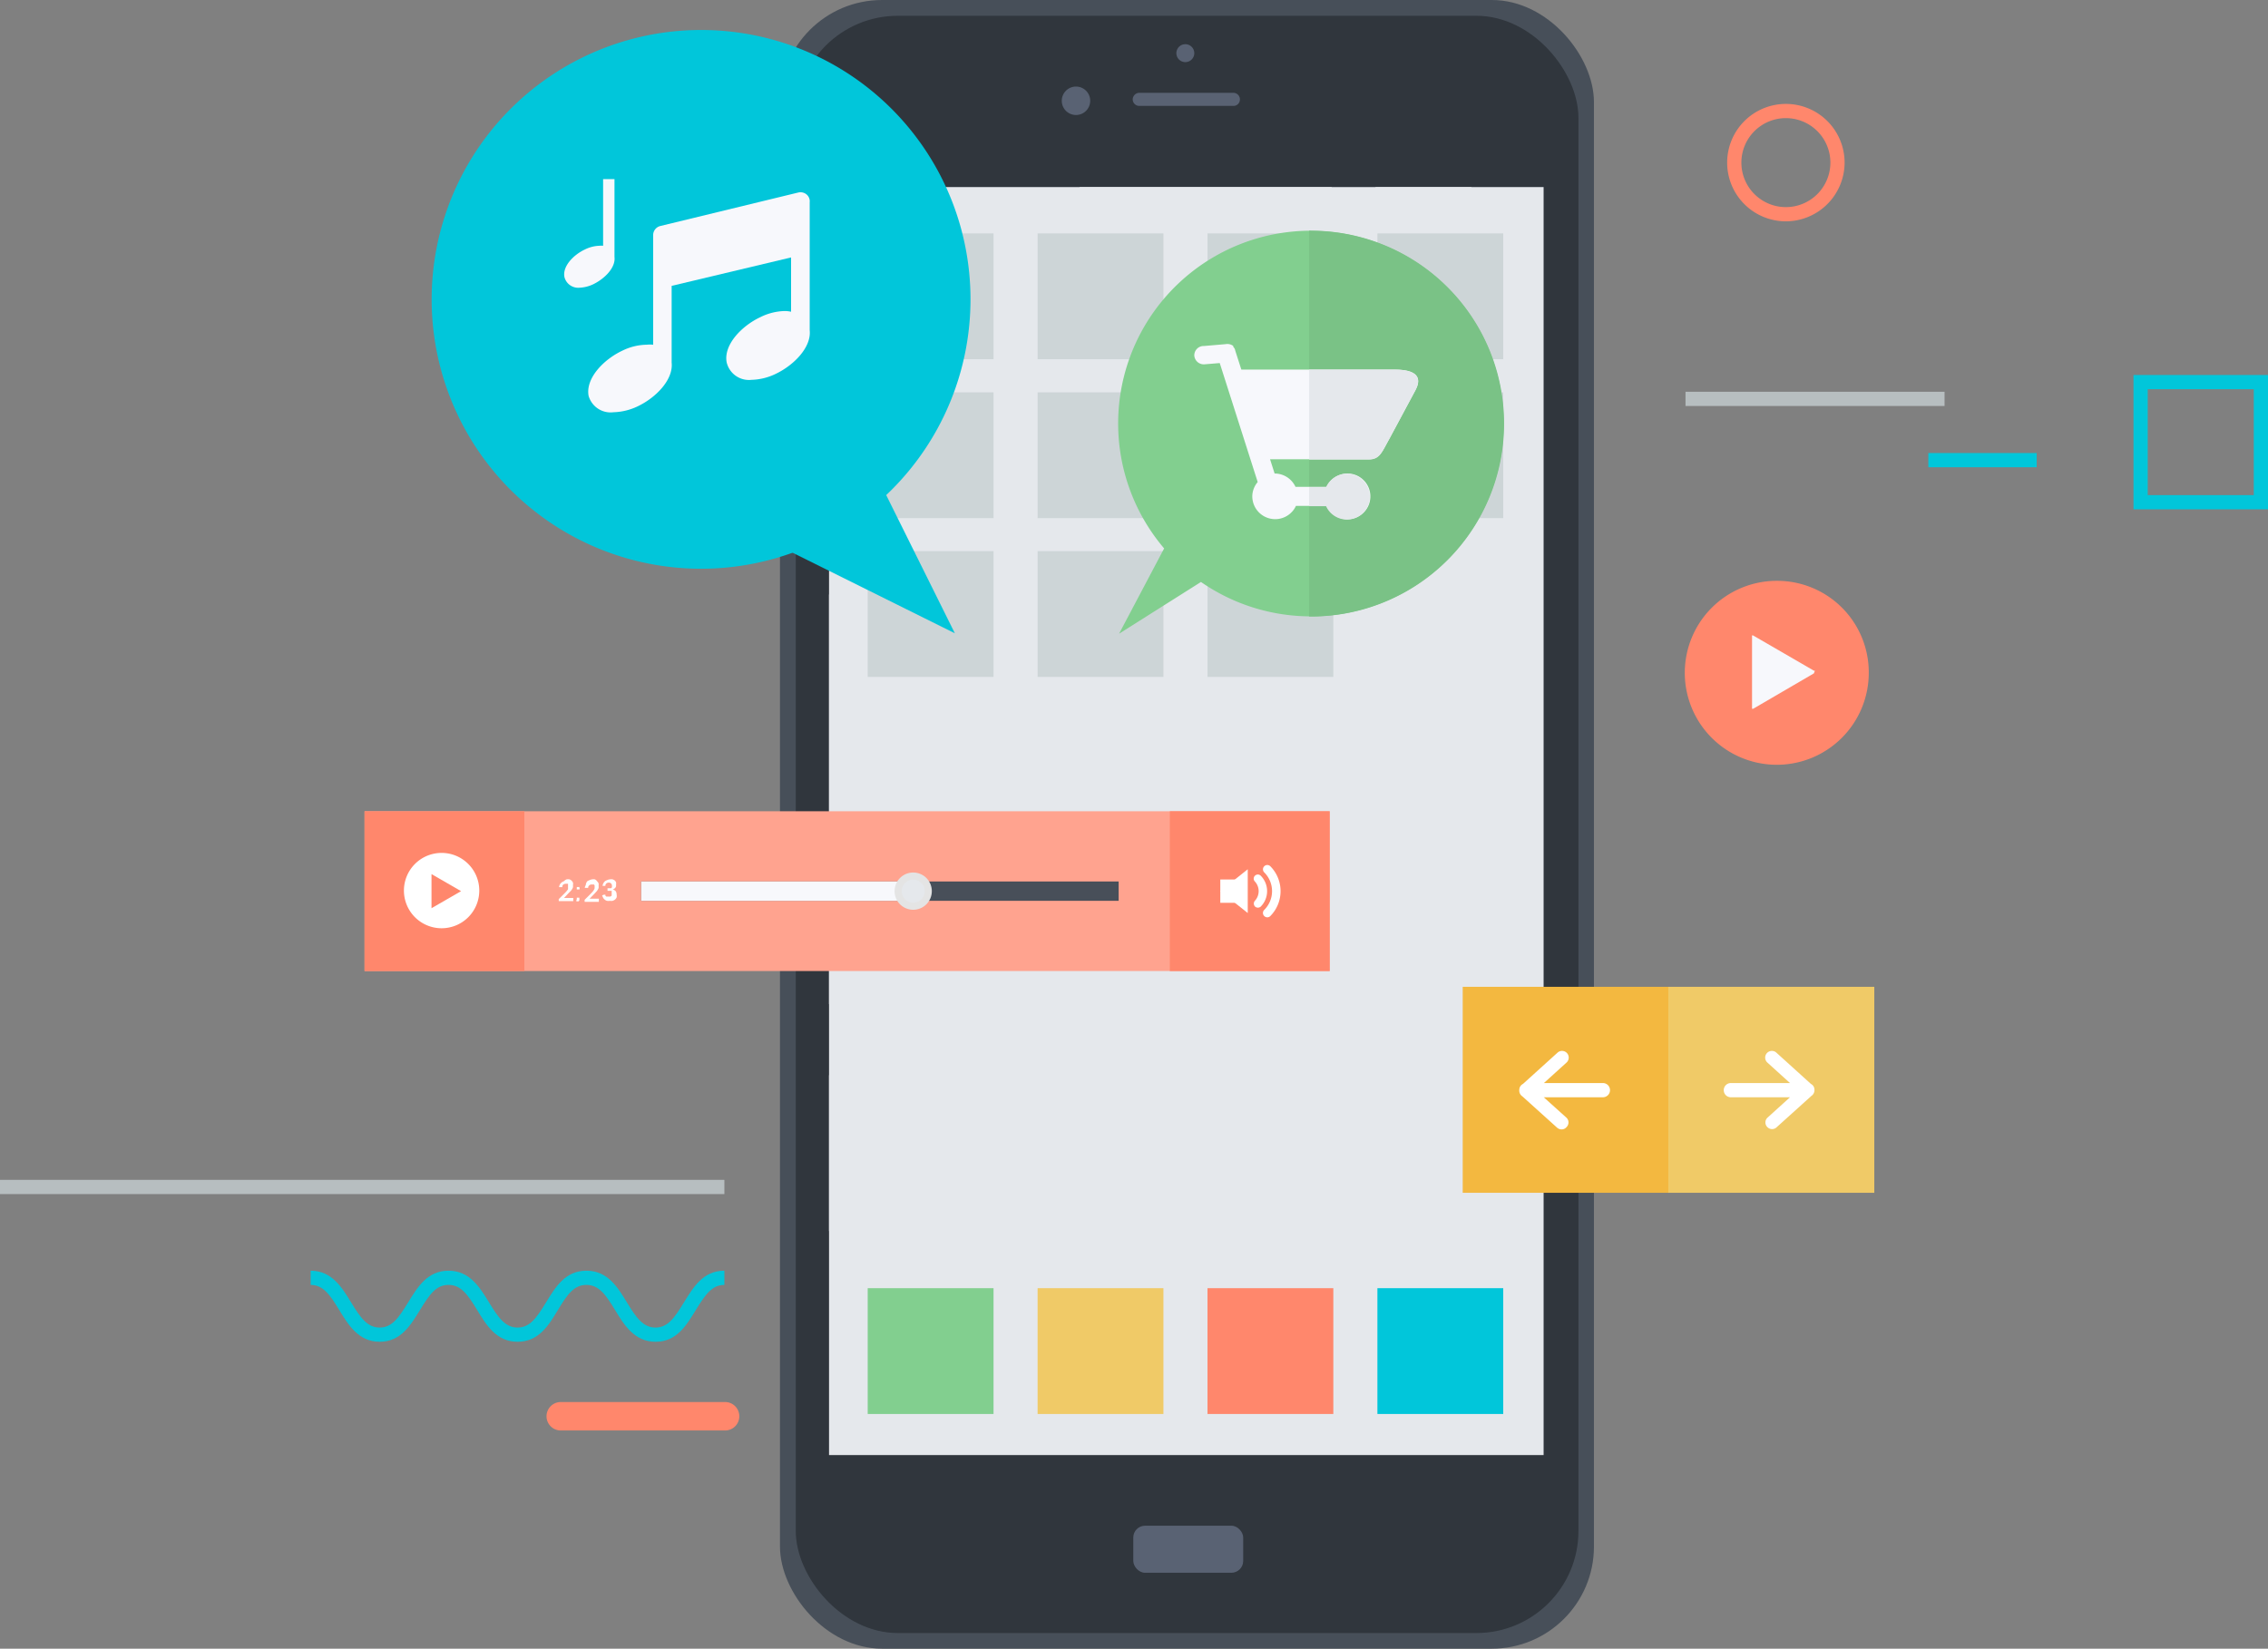 <svg xmlns="http://www.w3.org/2000/svg" viewBox="0 0 159.52 115.98"><rect x="0" y="0" width="159.52" height="115.98" fill="#808080" stroke="none"/><defs><style>.cls-1{fill:#ff876c;}.cls-2{fill:#b7bec0;}.cls-3{fill:#01c6da;}.cls-4{fill:#474f59;}.cls-5{fill:#30363d;}.cls-6{fill:#596273;}.cls-7{fill:#e5e8ec;}.cls-8{fill:#cdd5d7;}.cls-9{fill:#82cf8f;}.cls-10{fill:#f0ca67;}.cls-11{fill:#f7f8fc;}.cls-12{fill:#7ac286;}.cls-13{fill:#ffa38f;}.cls-14{fill:#484f59;}.cls-15{fill:#e4e4e4;}.cls-16{fill:#fff;}.cls-17{fill:#f3b840;}</style></defs><title>Mobile Content</title><g id="Layer_2" data-name="Layer 2"><g id="Layer_4" data-name="Layer 4"><path class="cls-1" d="M51,100.63H39.44a1,1,0,0,1,0-2H51a1,1,0,0,1,0,2Z"/><rect class="cls-2" y="83" width="50.95" height="1"/><path class="cls-3" d="M46.11,94.39c-1.5,0-2.22-1.2-2.86-2.25s-1.12-1.75-2-1.75-1.34.66-2,1.75-1.35,2.25-2.85,2.25-2.21-1.2-2.85-2.25-1.12-1.75-2-1.75-1.33.66-2,1.75-1.36,2.25-2.85,2.25-2.21-1.2-2.85-2.25-1.12-1.75-2-1.75v-1c1.49,0,2.21,1.19,2.85,2.24s1.13,1.76,2,1.76,1.33-.67,2-1.76,1.36-2.24,2.85-2.24,2.21,1.19,2.85,2.24,1.13,1.76,2,1.76,1.33-.67,2-1.76,1.35-2.24,2.85-2.24,2.21,1.19,2.85,2.24,1.13,1.76,2,1.76,1.33-.67,2-1.76,1.36-2.24,2.85-2.24v1c-.86,0-1.33.66-2,1.75S47.6,94.39,46.11,94.39Z"/><rect class="cls-4" x="54.86" width="57.25" height="115.98" rx="7.18" ry="7.18"/><rect class="cls-5" x="55.97" y="1.11" width="55.05" height="113.77" rx="7.18" ry="7.18"/><path class="cls-6" d="M76.68,7.09a1,1,0,1,1-1-1A1,1,0,0,1,76.68,7.09Z"/><path class="cls-6" d="M84,3.73a.63.63,0,1,1-.63-.62A.63.63,0,0,1,84,3.73Z"/><path class="cls-6" d="M87.21,7a.45.45,0,0,1-.45.45H80.13A.46.46,0,0,1,79.67,7h0a.47.47,0,0,1,.46-.47h6.63a.46.46,0,0,1,.45.47Z"/><rect class="cls-6" x="79.71" y="107.33" width="7.73" height="3.31" rx="0.83" ry="0.83"/><polygon class="cls-5" points="55.9 18.06 55.9 18.06 54.55 18.06 54.55 18.06 54.55 13.64 54.55 13.64 55.9 13.64 55.9 13.64 55.9 18.06"/><polygon class="cls-5" points="55.9 29.66 55.9 29.66 54.55 29.66 54.55 29.66 54.55 22.21 54.55 22.21 55.9 22.21 55.9 22.21 55.9 29.66"/><polygon class="cls-5" points="55.9 38.5 55.9 38.5 54.55 38.5 54.55 38.5 54.55 31.39 54.55 31.39 55.9 31.39 55.9 31.39 55.9 38.5"/><rect class="cls-7" x="58.31" y="13.16" width="50.26" height="89.2"/><polygon class="cls-7" points="58.31 41.83 58.31 70.64 93.68 13.16 75.95 13.16 58.31 41.83"/><polygon class="cls-7" points="58.31 86.61 103.51 13.16 96.76 13.16 58.31 75.65 58.31 86.61"/><rect class="cls-8" x="61.03" y="16.42" width="8.85" height="8.85"/><rect class="cls-8" x="72.98" y="16.42" width="8.85" height="8.85"/><rect class="cls-8" x="84.93" y="16.42" width="8.85" height="8.85"/><rect class="cls-8" x="96.88" y="16.42" width="8.85" height="8.85"/><rect class="cls-8" x="61.03" y="27.6" width="8.85" height="8.85"/><rect class="cls-8" x="72.98" y="27.6" width="8.85" height="8.85"/><rect class="cls-8" x="84.93" y="27.6" width="8.85" height="8.85"/><rect class="cls-8" x="96.88" y="27.6" width="8.85" height="8.85"/><rect class="cls-8" x="61.03" y="38.77" width="8.85" height="8.85"/><rect class="cls-8" x="72.98" y="38.77" width="8.85" height="8.85"/><rect class="cls-8" x="84.93" y="38.77" width="8.85" height="8.85"/><rect class="cls-9" x="61.03" y="90.62" width="8.85" height="8.85"/><rect class="cls-10" x="72.98" y="90.62" width="8.85" height="8.85"/><rect class="cls-1" x="84.93" y="90.62" width="8.85" height="8.85"/><rect class="cls-3" x="96.88" y="90.62" width="8.85" height="8.85"/><path class="cls-1" d="M125,40.86a6.47,6.47,0,1,0,6.44,6.46A6.44,6.44,0,0,0,125,40.86Z"/><path class="cls-11" d="M127.58,47.37l-4.27,2.49-.08,0a.54.54,0,0,1,0-.08v-5a.54.54,0,0,1,0-.08l.07,0,4.28,2.48.07,0Z"/><polygon class="cls-3" points="67.16 44.55 56.81 39.41 46.45 34.27 51.67 29.06 56.88 23.84 62.02 34.2 67.16 44.55"/><path class="cls-3" d="M68.26,21.05a18.95,18.95,0,1,1-19-18.94A18.94,18.94,0,0,1,68.26,21.05Z"/><path class="cls-11" d="M56.72,13.67a.67.67,0,0,0-.56-.13L46.44,15.9a.66.66,0,0,0-.5.64v7.71a2.32,2.32,0,0,0-.46,0,4,4,0,0,0-1.71.42c-1.32.62-2.6,1.95-2.37,3.18A1.61,1.61,0,0,0,43.15,29a4.2,4.2,0,0,0,1.71-.42c1.28-.61,2.51-1.87,2.38-3.07h0V20.11l8.4-2v3.82a2.14,2.14,0,0,0-.45-.05,4.07,4.07,0,0,0-1.71.43c-1.32.62-2.6,1.95-2.37,3.18a1.61,1.61,0,0,0,1.75,1.23,4.12,4.12,0,0,0,1.7-.42c1.28-.61,2.52-1.87,2.39-3.07h0v-9A.63.63,0,0,0,56.72,13.67Z"/><path class="cls-11" d="M43.22,18.08h0V12.6h-.8v4.69a1.33,1.33,0,0,0-.28,0,2.45,2.45,0,0,0-1,.26c-.81.38-1.59,1.19-1.44,1.94a1,1,0,0,0,1.06.75,2.49,2.49,0,0,0,1-.26C42.56,19.58,43.31,18.81,43.22,18.08Z"/><path class="cls-9" d="M92.22,16.23A13.56,13.56,0,0,0,81.88,38.58l-3.17,6,5.76-3.64a13.56,13.56,0,1,0,7.75-24.7Z"/><path class="cls-12" d="M92.22,16.23h-.14V43.37h.14a13.57,13.57,0,0,0,0-27.14Z"/><path class="cls-11" d="M98.08,26H87.31l-.43-1.34a.48.48,0,0,0-.07-.18h0l-.07-.09,0,0s0,0,0-.05a.18.18,0,0,0-.07-.05l0,0a.69.69,0,0,0-.47-.08l-1.51.13A.66.66,0,0,0,84,25a.67.67,0,0,0,.71.63l1.08-.09,2.67,8.37a1.58,1.58,0,0,0-.38,1,1.61,1.61,0,0,0,3.07.68h2.16a1.61,1.61,0,1,0,0-1.34H91.12a1.62,1.62,0,0,0-1.47-.94h0l-.32-1h6.94c.81,0,.94-.55,1.46-1.46l1.83-3.41C100.25,26.14,98.89,26,98.08,26Z"/><path class="cls-7" d="M94.73,36.55a1.61,1.61,0,1,0-1.46-2.28H92.08v1.34h1.19A1.61,1.61,0,0,0,94.73,36.55Z"/><path class="cls-7" d="M98.08,26h-6v6.33h4.18c.81,0,.94-.55,1.46-1.46l1.83-3.41C100.25,26.14,98.89,26,98.08,26Z"/><rect class="cls-3" x="135.63" y="31.87" width="7.62" height="1"/><rect class="cls-2" x="118.55" y="27.56" width="18.22" height="1"/><path class="cls-3" d="M159.52,35.83h-9.46V26.38h9.46Zm-8.46-1h7.46V27.38h-7.46Z"/><rect class="cls-13" x="25.64" y="57.07" width="67.89" height="11.24"/><rect class="cls-1" x="82.28" y="57.07" width="11.24" height="11.24"/><rect class="cls-1" x="25.64" y="57.07" width="11.24" height="11.24"/><rect class="cls-14" x="45.1" y="62.01" width="33.58" height="1.36"/><rect class="cls-11" x="45.1" y="62.01" width="18.93" height="1.36"/><path class="cls-7" d="M65.29,62.69a1.06,1.06,0,1,1-1.06-1.06A1.06,1.06,0,0,1,65.29,62.69Z"/><path class="cls-15" d="M64.23,64a1.31,1.31,0,1,1,1.31-1.31A1.31,1.31,0,0,1,64.23,64Zm0-2.12a.81.81,0,1,0,.81.81A.81.81,0,0,0,64.23,61.88Z"/><path class="cls-16" d="M33.71,62.69A2.65,2.65,0,1,1,31.06,60,2.65,2.65,0,0,1,33.71,62.69Z"/><polygon class="cls-1" points="32.43 62.69 31.39 63.29 30.35 63.89 30.35 62.69 30.35 61.49 31.39 62.09 32.43 62.69"/><path class="cls-16" d="M39.85,61.86a.64.64,0,0,1,.2,0,.38.38,0,0,1,.15.09.5.5,0,0,1,.1.14.48.48,0,0,1,0,.18.68.68,0,0,1,0,.15.61.61,0,0,1-.07.14.64.64,0,0,1-.1.13l-.12.12-.34.36.1,0h.48l.07,0a.09.09,0,0,1,0,.06v.16H39.3v-.09l0,0a.09.09,0,0,1,0-.05l.47-.47.1-.11.08-.11a.54.54,0,0,0,0-.11.41.41,0,0,0,0-.11.31.31,0,0,0,0-.1.18.18,0,0,0,0-.07l-.07,0-.09,0a.28.28,0,0,0-.16.05.2.2,0,0,0-.08.13l0,.06h-.09l-.14,0a.6.6,0,0,1,.06-.19.48.48,0,0,1,.27-.22A.63.63,0,0,1,39.85,61.86Z"/><path class="cls-16" d="M40.57,62.51a.13.13,0,0,1,0-.06l0-.05,0,0h.13a.1.1,0,0,1,.05,0,.09.09,0,0,1,0,.05.1.1,0,0,1,0,.12.09.09,0,0,1,0,0,.1.1,0,0,1-.05,0h-.13l0,0,0,0A.13.13,0,0,1,40.57,62.51Zm0,.76a.17.17,0,0,1,0-.07l0-.05,0,0h.13l.05,0s0,0,0,.05a.19.19,0,0,1,0,.07.14.14,0,0,1,0,.06.12.12,0,0,1-.08.08l-.06,0-.07,0s0,0,0,0l0-.05A.13.13,0,0,1,40.57,63.27Z"/><path class="cls-16" d="M41.65,61.86a.58.58,0,0,1,.19,0A.38.38,0,0,1,42,62a.36.36,0,0,1,.1.14.48.48,0,0,1,0,.18.36.36,0,0,1,0,.15.61.61,0,0,1-.07.14.64.64,0,0,1-.1.13l-.11.12-.35.36.1,0h.49l.06,0a.09.09,0,0,1,0,.06v.16h-1v-.09a.11.11,0,0,1,0,0l0-.05.47-.47.1-.11.08-.11a.54.54,0,0,0,.05-.11.43.43,0,0,0,0-.11.3.3,0,0,0,0-.1.18.18,0,0,0-.05-.07l-.07,0-.09,0a.25.25,0,0,0-.15.05.25.25,0,0,0-.09.13l0,.06h-.1l-.14,0a.44.44,0,0,1,.07-.19A.49.49,0,0,1,41.3,62a.6.6,0,0,1,.16-.08A.58.58,0,0,1,41.65,61.86Z"/><path class="cls-16" d="M42.9,61.86a.54.54,0,0,1,.19,0,.53.53,0,0,1,.15.08.38.38,0,0,1,.09.13.41.41,0,0,1,0,.16.45.45,0,0,1,0,.12.31.31,0,0,1-.05.1.27.27,0,0,1-.08.07.31.31,0,0,1-.1.05.44.44,0,0,1,.21.13.41.41,0,0,1,.06.23.45.45,0,0,1,0,.2.42.42,0,0,1-.11.15.56.56,0,0,1-.17.09.64.64,0,0,1-.2,0,.6.6,0,0,1-.2,0,.36.36,0,0,1-.15-.08.43.43,0,0,1-.11-.12,1.59,1.59,0,0,1-.08-.18l.12-.05h.11s0,0,0,0a.25.25,0,0,1,0,.07l.06.06.07,0,.11,0,.11,0,.09-.06a.22.22,0,0,0,0-.08.28.28,0,0,0,0-.09.34.34,0,0,0,0-.1.12.12,0,0,0,0-.07l-.1,0-.19,0v-.19a.39.39,0,0,0,.16,0,.23.23,0,0,0,.1,0,.15.15,0,0,0,.05-.07.3.3,0,0,0,0-.1.2.2,0,0,0-.06-.16.21.21,0,0,0-.16-.06.25.25,0,0,0-.16.05.22.22,0,0,0-.08.13.1.1,0,0,1,0,.05s0,0-.06,0h0l-.14,0a.6.6,0,0,1,.06-.19.76.76,0,0,1,.11-.14.8.8,0,0,1,.16-.08A.58.58,0,0,1,42.9,61.86Z"/><path class="cls-16" d="M88.92,64.44a.3.3,0,0,1,0-.43,1.86,1.86,0,0,0,0-2.64.3.3,0,1,1,.43-.43,2.49,2.49,0,0,1,0,3.5.3.3,0,0,1-.43,0Z"/><path class="cls-16" d="M88.27,63.77a.3.3,0,0,1,0-.41,1,1,0,0,0,0-1.34.29.29,0,1,1,.41-.41,1.54,1.54,0,0,1,0,2.16.3.3,0,0,1-.41,0Z"/><polygon class="cls-16" points="85.83 62.69 87.76 61.15 87.76 64.23 85.83 62.69"/><rect class="cls-16" x="85.83" y="61.87" width="1.36" height="1.64"/><rect class="cls-17" x="102.88" y="69.42" width="14.49" height="14.49"/><rect class="cls-10" x="117.34" y="69.42" width="14.49" height="14.49"/><path class="cls-16" d="M127.62,76.67a.46.46,0,0,0-.25-.42l-2.43-2.2a.47.47,0,0,0-.63.7l1.59,1.44h-4.16a.48.48,0,0,0,0,1h4.16l-1.59,1.44a.46.46,0,0,0,0,.66.46.46,0,0,0,.66,0l2.44-2.2A.48.48,0,0,0,127.62,76.67Z"/><path class="cls-16" d="M106.86,76.67a.47.47,0,0,1,.26-.42l2.43-2.2a.47.47,0,0,1,.63.7l-1.59,1.44h4.15a.48.48,0,1,1,0,1h-4.16l1.6,1.44a.46.46,0,0,1,0,.66.44.44,0,0,1-.35.16.47.47,0,0,1-.31-.12l-2.44-2.2A.49.49,0,0,1,106.86,76.67Z"/><path class="cls-1" d="M125.61,15.57a4.13,4.13,0,1,1,4.13-4.13A4.14,4.14,0,0,1,125.61,15.57Zm0-7.26a3.13,3.13,0,1,0,3.13,3.13A3.13,3.13,0,0,0,125.61,8.31Z"/></g></g></svg>